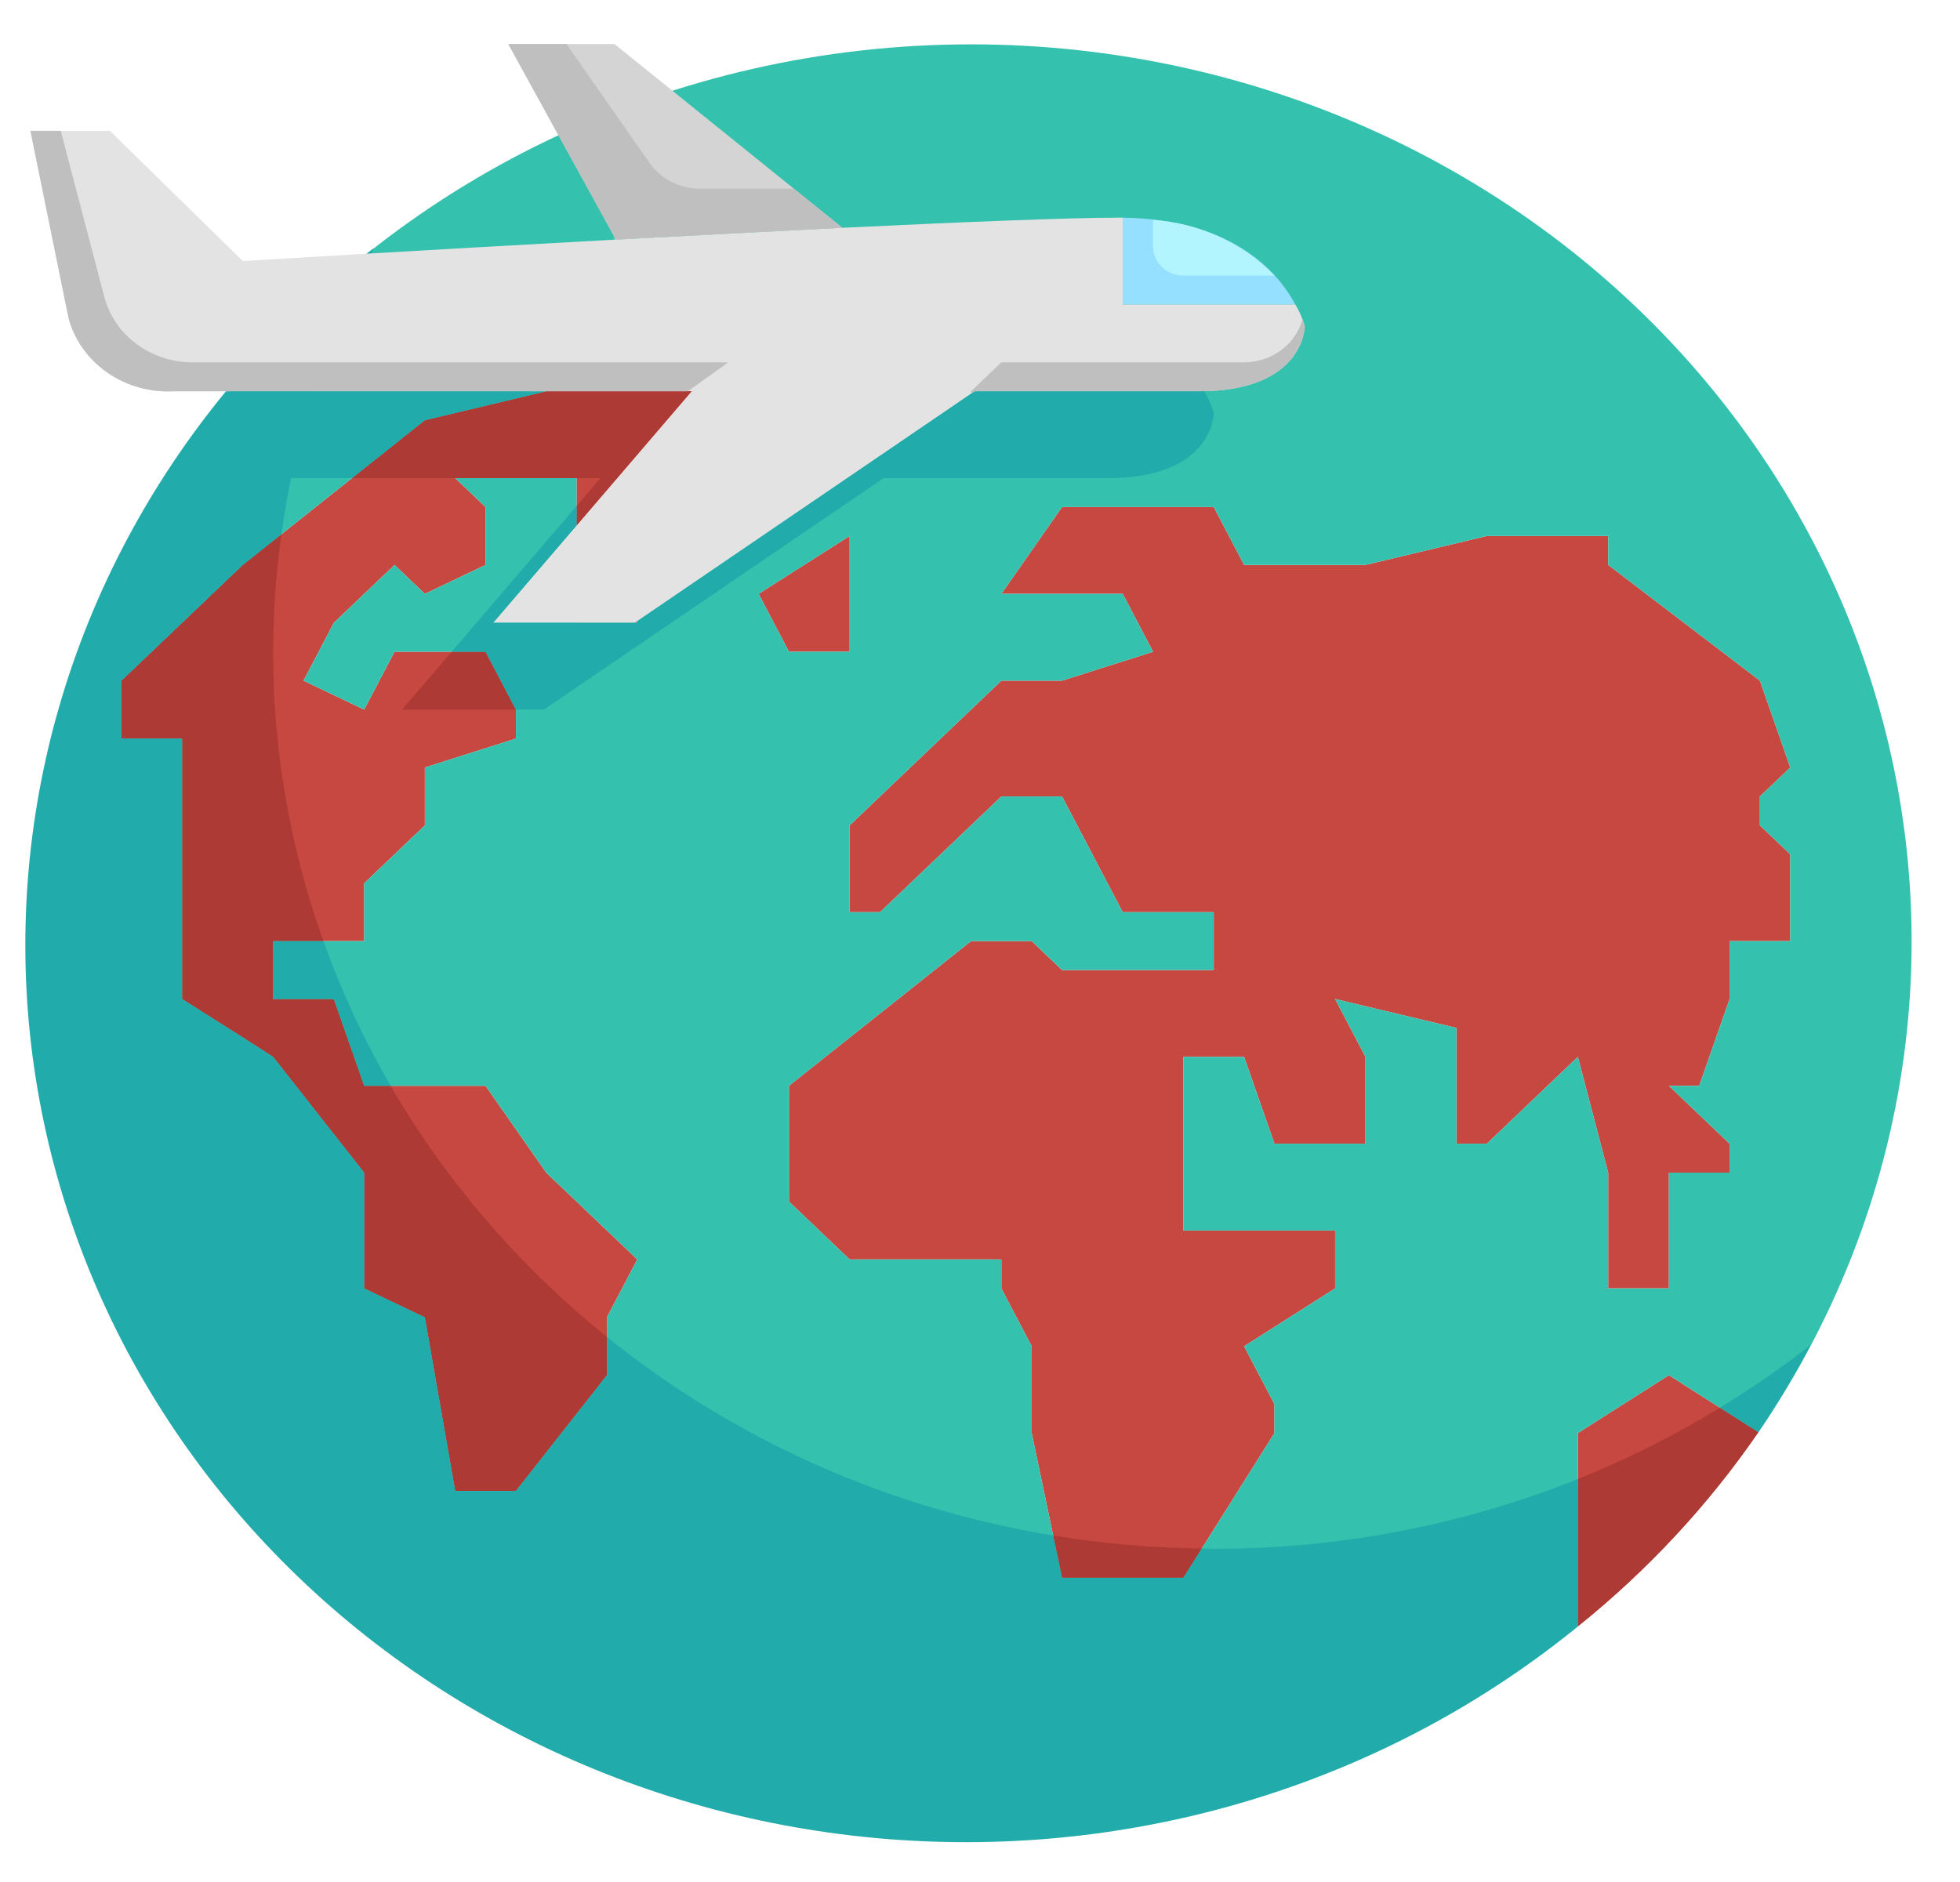 <svg width="76" height="73" viewBox="0 0 76 73" fill="none" xmlns="http://www.w3.org/2000/svg">
<g clip-path="url(#clip0)">
<path d="M64.712 53.335L68.182 55.546C66.244 58.367 63.886 60.904 61.182 63.077V55.58L64.712 53.335Z" fill="#C74841"/>
<path d="M32.945 20.787V25.277H30.592L29.416 23.032L32.945 20.787Z" fill="#C74841"/>
<path d="M68.241 30.888L69.418 29.766L68.241 26.399L62.358 21.91V20.787H57.652L52.946 21.91H48.24L47.064 19.665H41.181L38.828 23.032H43.534L44.711 25.277L41.181 26.399H38.828L32.945 32.011V35.378H34.122L38.828 30.888H41.181L43.534 35.378H47.064V37.622H45.887H41.181L40.005 36.5H37.651L30.592 42.112V46.601L32.945 48.846H38.828V49.968L40.005 52.213V55.58L41.181 61.191H45.887L49.417 55.58V54.457L48.24 52.213L51.77 49.968V47.723H45.887V40.989H48.24L49.417 44.356H52.946V40.989L51.77 38.745L56.476 39.867V44.356H57.652L61.182 40.989L62.358 45.479V49.968H64.712V45.479H67.065V44.356L64.712 42.112H65.888L67.065 38.745V36.5H69.418V33.133L68.241 32.011V30.888Z" fill="#C74841"/>
<path d="M21.18 15.176L16.474 16.298L9.415 21.91L4.709 26.399V28.644H7.062V38.745L9.509 40.293L10.591 40.989L14.121 45.479V49.968L16.474 51.09L17.651 57.824H20.004L23.533 53.335V51.09L24.71 48.846L21.18 45.479L18.827 42.112H15.297H14.121L12.944 38.745H10.591V36.5H14.121V34.255L15.297 33.133L16.474 32.011V29.766L20.004 28.644V27.521L18.827 25.277H15.297L14.121 27.521L11.768 26.399L12.944 24.154L14.121 23.032L15.297 21.91L16.474 23.032L18.827 21.91V19.665L17.651 18.543H20.004H22.357V21.91V24.154H24.71V21.91L28.239 20.787L31.769 16.298V15.176L32.945 14.053V11.809L21.18 15.176Z" fill="#C74841"/>
<path d="M1.179 36.5C1.181 31.083 2.509 25.741 5.058 20.899C7.606 16.058 11.305 11.851 15.858 8.614C20.412 5.377 25.695 3.2 31.287 2.254C36.879 1.309 42.624 1.622 48.067 3.169C53.509 4.716 58.498 7.454 62.635 11.165C66.772 14.876 69.944 19.457 71.898 24.544C73.851 29.631 74.533 35.082 73.888 40.465C73.243 45.847 71.289 51.011 68.182 55.546L64.712 53.335L61.182 55.58V63.077C55.87 67.355 49.388 70.097 42.498 70.978C35.608 71.859 28.597 70.843 22.292 68.05C15.987 65.258 10.649 60.804 6.909 55.214C3.168 49.625 1.18 43.132 1.179 36.5ZM28.239 20.787L31.769 16.298V15.176L32.945 14.053V11.809L21.18 15.176L16.474 16.298L9.415 21.91L4.709 26.399V28.644H7.062V38.745L9.509 40.293L10.591 40.989L14.121 45.479V49.968L16.474 51.09L17.651 57.824H20.004L23.533 53.335V51.09L24.71 48.846L21.18 45.479L18.827 42.112H14.121L12.944 38.745H10.591V36.5H14.121V34.255L15.297 33.133L16.474 32.011V29.766L20.004 28.644V27.521L18.827 25.277H15.297L14.121 27.521L11.768 26.399L12.944 24.154L14.121 23.032L15.297 21.91L16.474 23.032L18.827 21.91V19.665L17.651 18.543H22.357V24.154H24.71V21.91L28.239 20.787ZM29.416 23.032L30.592 25.277H32.945V20.787L29.416 23.032ZM51.77 47.723H45.887V40.989H48.24L49.417 44.356H52.946V40.989L51.77 38.745L56.476 39.867V44.356H57.652L61.182 40.989L62.358 45.479V49.968H64.712V45.479H67.065V44.356L64.712 42.112H65.888L67.065 38.745V36.5H69.418V33.133L68.241 32.011V30.888L69.418 29.766L68.241 26.399L62.358 21.91V20.787H57.652L52.946 21.91H48.24L47.064 19.665H41.181L38.828 23.032H43.534L44.711 25.277L41.181 26.399H38.828L32.945 32.011V35.378H34.122L38.828 30.888H41.181L43.534 35.378H47.064V37.622H41.181L40.005 36.5H37.651L30.592 42.112V46.601L32.945 48.846H38.828V49.968L40.005 52.213V55.58L41.181 61.191H45.887L49.417 55.58V54.457L48.24 52.213L51.77 49.968V47.723Z" fill="#34C1AD"/>
<path d="M61.182 57.364V63.077C63.886 60.904 66.244 58.367 68.182 55.546L66.691 54.595C64.941 55.667 63.098 56.593 61.182 57.364Z" fill="#AD3A34"/>
<path d="M45.887 61.191L46.6 60.058C44.668 60.035 42.74 59.866 40.835 59.554L41.181 61.191H45.887Z" fill="#AD3A34"/>
<path d="M4.709 26.399V28.644H7.062V38.745L9.509 40.294L10.591 40.989L14.121 45.479V49.968L16.474 51.09L17.651 57.824H20.004L23.533 53.335V51.851C20.141 49.117 17.299 45.816 15.145 42.112H14.121L12.944 38.745H10.591V36.5H12.542C10.724 31.431 10.166 26.029 10.913 20.719L9.415 21.91L4.709 26.399Z" fill="#AD3A34"/>
<path d="M10.591 38.745H12.944L14.121 42.112H15.145C14.104 40.318 13.233 38.441 12.542 36.5H10.591V38.745Z" fill="#21ABAB"/>
<path d="M47.064 60.069C46.908 60.069 46.755 60.06 46.6 60.058L45.887 61.191H41.181L40.837 59.554C34.453 58.504 28.478 55.845 23.533 51.851V53.335L20.004 57.824H17.651L16.474 51.09L14.121 49.968V45.479L10.591 40.989L9.509 40.294L7.062 38.745V28.644H4.709V26.399L9.415 21.91L10.913 20.719C11.442 16.853 12.653 13.1 14.495 9.62C10.741 12.522 7.628 16.106 5.339 20.164C3.049 24.223 1.627 28.675 1.156 33.262C0.685 37.849 1.174 42.48 2.595 46.885C4.016 51.291 6.34 55.383 9.433 58.924C12.526 62.465 16.325 65.385 20.611 67.513C24.896 69.642 29.582 70.937 34.397 71.323C39.212 71.71 44.059 71.18 48.657 69.764C53.255 68.348 57.513 66.075 61.182 63.077V57.364C56.712 59.155 51.912 60.074 47.064 60.069Z" fill="#21ABAB"/>
<path d="M68.182 55.546C68.921 54.458 69.594 53.331 70.2 52.171C69.081 53.044 67.909 53.854 66.691 54.595L68.182 55.546Z" fill="#21ABAB"/>
<path d="M50.228 11.809H43.534V8.442C47.828 8.498 49.581 10.597 50.228 11.809Z" fill="#96E0FF"/>
<path d="M23.827 9.194L19.709 1.708H23.827L32.663 8.834C29.816 8.98 26.757 9.137 23.827 9.295V9.194Z" fill="#D4D4D4"/>
<path d="M43.534 11.809H50.228C50.387 12.073 50.509 12.356 50.593 12.65C50.593 12.65 50.593 15.176 46.475 15.176H37.793L24.616 24.154H19.121L26.816 15.176H6.721C5.808 15.222 4.906 14.967 4.167 14.454C3.428 13.941 2.896 13.201 2.662 12.358L1.179 5.075H4.262L9.415 10.125C9.415 10.125 16.203 9.71 23.827 9.295C26.757 9.137 29.816 8.98 32.663 8.834C37.346 8.61 41.428 8.442 43.381 8.442H43.534V11.809Z" fill="#E3E3E3"/>
<path d="M13.65 18.543H17.651H20.004H22.357H23.286L22.357 19.627V20.379L26.816 15.176H21.18L16.474 16.298L13.65 18.543Z" fill="#AD3A34"/>
<path d="M17.515 25.277L15.592 27.521H20.004L18.827 25.277H17.515Z" fill="#AD3A34"/>
<path d="M16.474 16.298L21.18 15.176H8.844C7.964 16.252 7.151 17.376 6.409 18.543H13.65L16.474 16.298Z" fill="#21ABAB"/>
<path d="M24.616 24.154H19.121L22.357 20.379V19.627L17.515 25.277H18.827L20.004 27.521H21.086L34.263 18.543H42.946C47.064 18.543 47.064 16.017 47.064 16.017C46.98 15.723 46.857 15.441 46.699 15.176V15.167C46.624 15.167 46.558 15.176 46.48 15.176H37.793L24.71 24.09V24.154H24.616Z" fill="#21ABAB"/>
<path d="M27.145 7.319C26.758 7.319 26.376 7.228 26.035 7.053C25.693 6.879 25.402 6.627 25.187 6.319L21.965 1.708H19.709L23.827 9.194V9.295C26.757 9.137 29.816 8.98 32.663 8.834L30.784 7.319H27.145Z" fill="#BFBFBF"/>
<path d="M7.464 14.053C6.677 14.053 5.913 13.802 5.292 13.34C4.672 12.878 4.231 12.232 4.041 11.503L2.356 5.075H1.179L2.662 12.358C2.896 13.201 3.428 13.941 4.167 14.454C4.906 14.967 5.808 15.222 6.721 15.176H26.671L28.239 14.053H7.464Z" fill="#BFBFBF"/>
<path d="M48.24 14.053H38.828L37.651 15.176L37.673 15.258L37.79 15.176H46.475C50.593 15.176 50.593 12.65 50.593 12.65C50.593 12.65 50.567 12.549 50.505 12.387C50.372 12.863 50.078 13.285 49.669 13.586C49.259 13.887 48.757 14.051 48.24 14.053Z" fill="#BFBFBF"/>
<path d="M45.887 10.686H49.417C48.192 9.423 46.51 8.652 44.711 8.529V9.564C44.711 9.862 44.835 10.147 45.055 10.358C45.276 10.568 45.575 10.686 45.887 10.686Z" fill="#B3F5FF"/>
</g>
<defs>
<clipPath id="clip0">
<rect width="75.298" height="71.829" fill="white" transform="translate(0.003 0.585)"/>
</clipPath>
</defs>
</svg>
